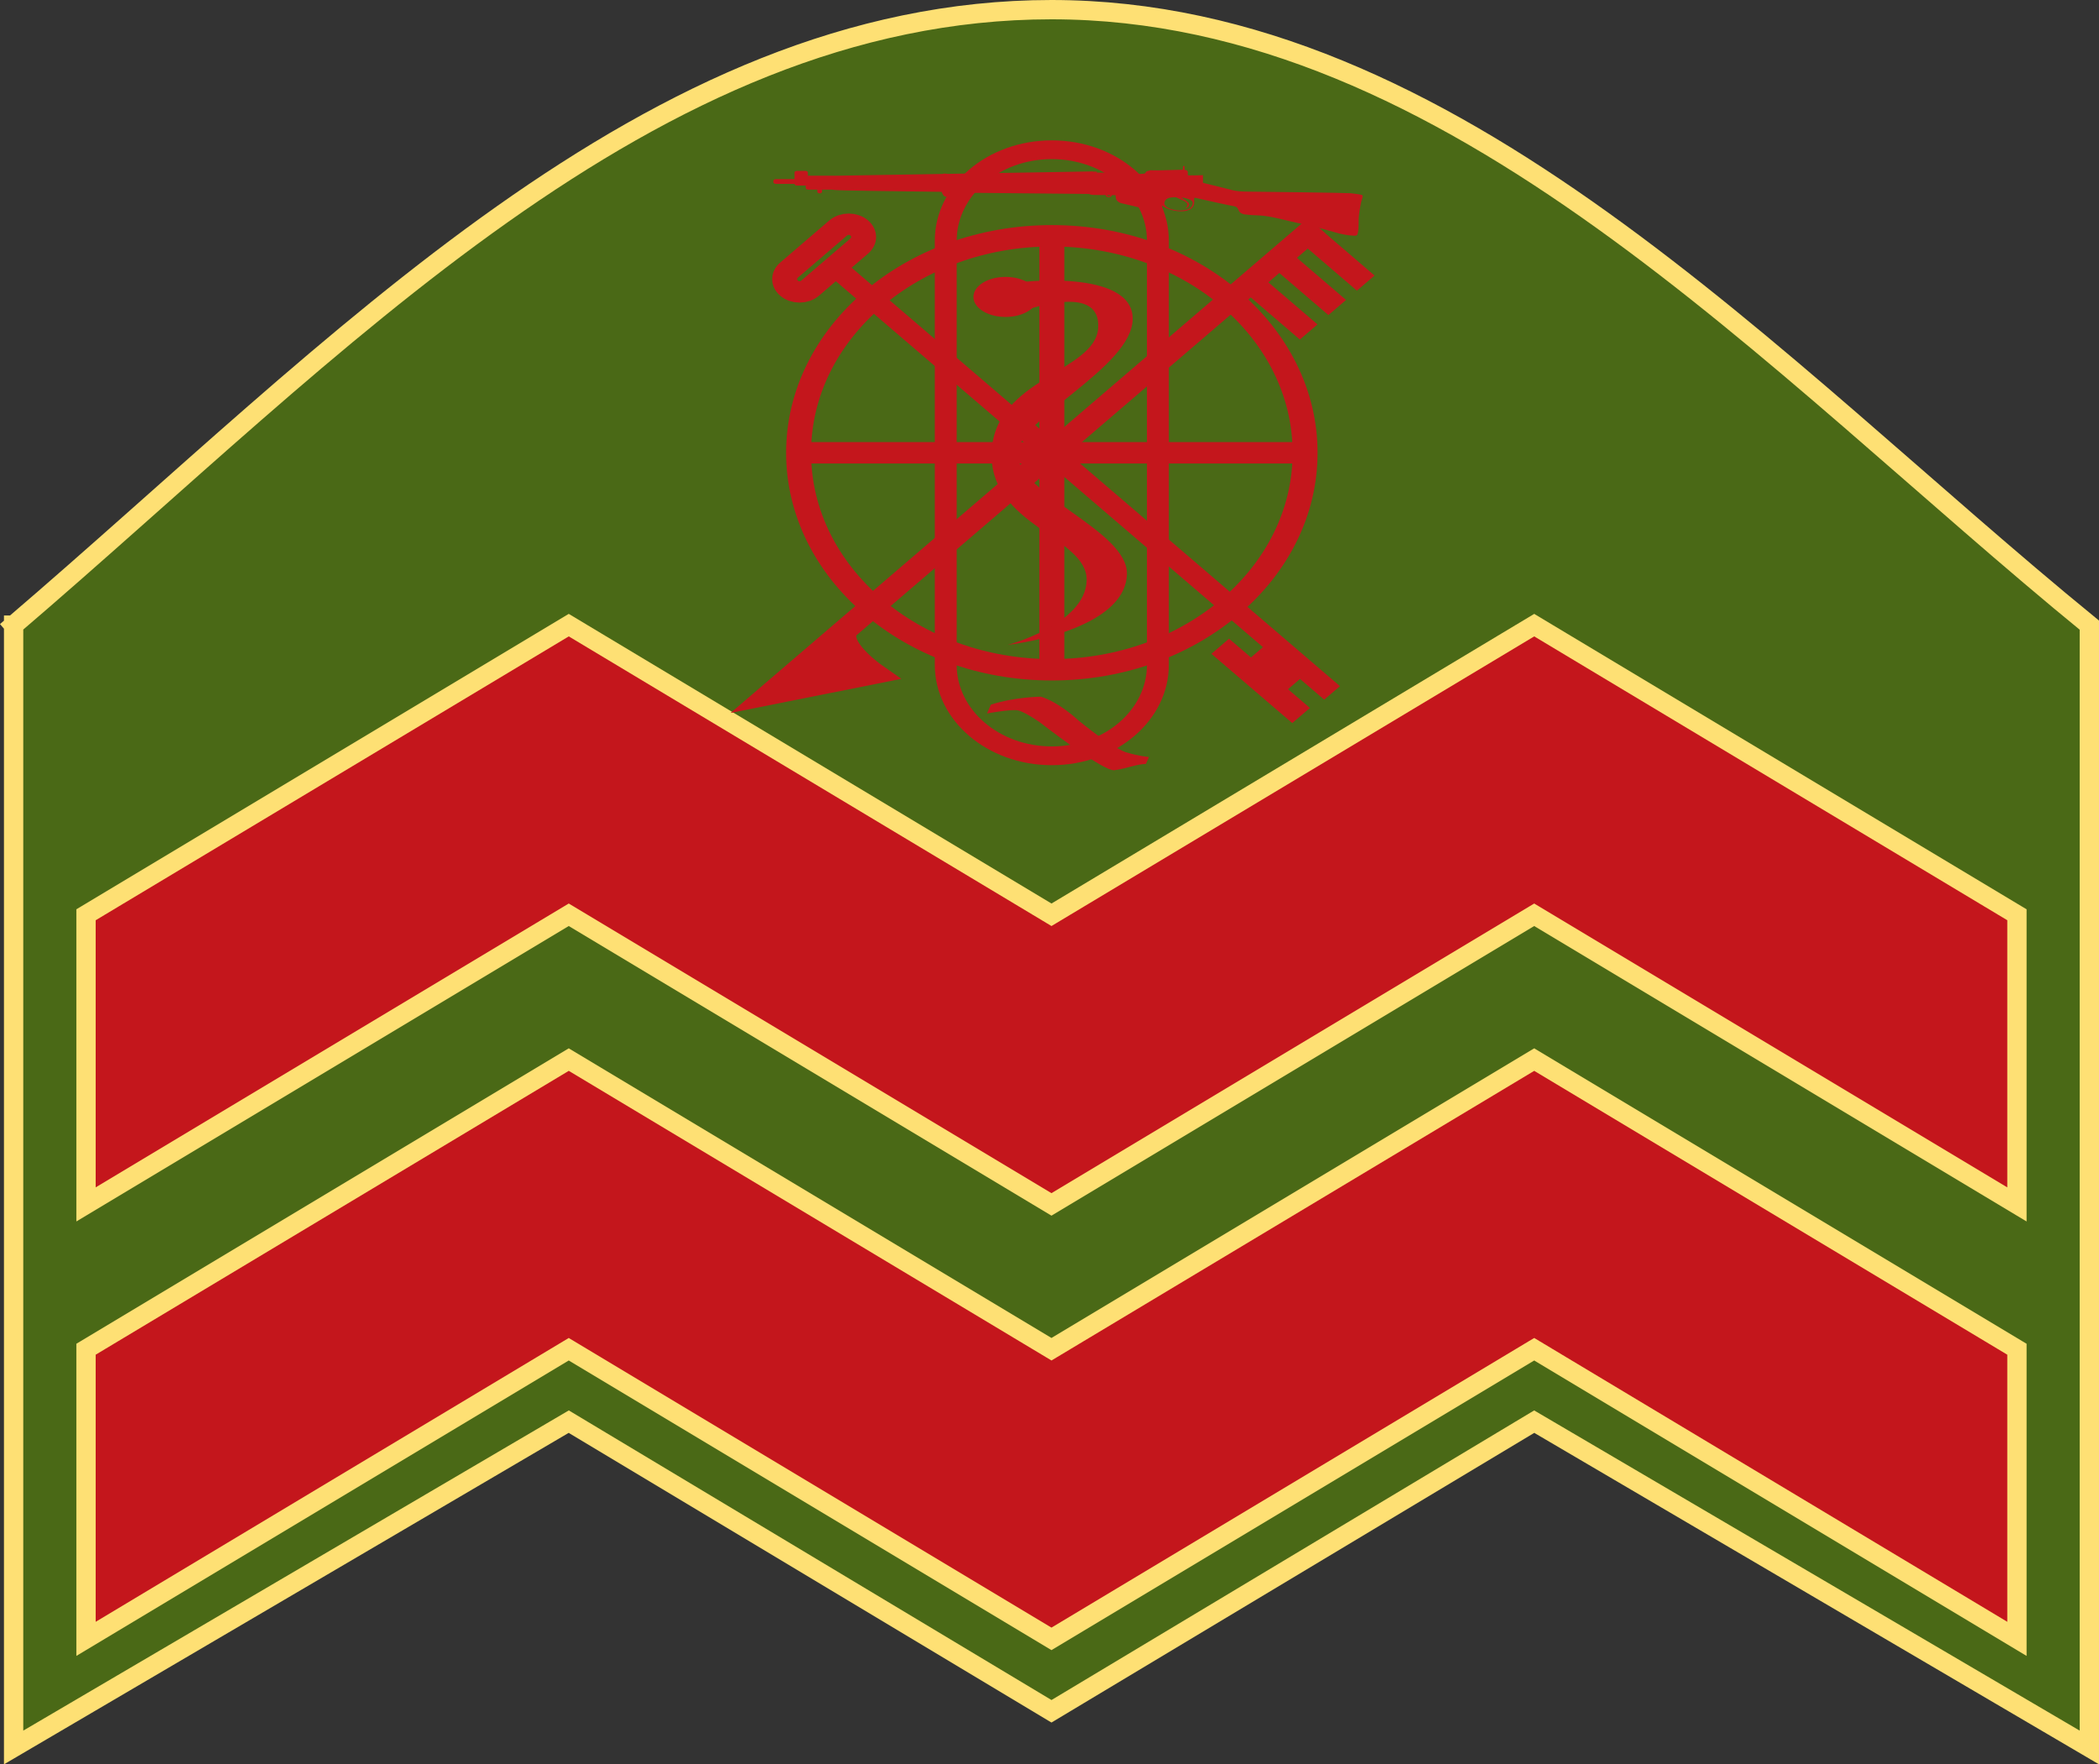 <?xml version="1.0" encoding="UTF-8" standalone="no"?>
<!-- Created with Inkscape (http://www.inkscape.org/) -->

<svg
   xmlns:osb="http://www.openswatchbook.org/uri/2009/osb"
   xmlns:dc="http://purl.org/dc/elements/1.1/"
   xmlns:cc="http://creativecommons.org/ns#"
   xmlns:rdf="http://www.w3.org/1999/02/22-rdf-syntax-ns#"
   xmlns:svg="http://www.w3.org/2000/svg"
   xmlns="http://www.w3.org/2000/svg"
   xmlns:xlink="http://www.w3.org/1999/xlink"
   xmlns:sodipodi="http://sodipodi.sourceforge.net/DTD/sodipodi-0.dtd"
   xmlns:inkscape="http://www.inkscape.org/namespaces/inkscape"
   width="217.41mm"
   height="182.746mm"
   viewBox="0 0 217.41 182.746"
   version="1.1"
   id="svg8"
   inkscape:version="0.92.1 r15371"
   sodipodi:docname="Ireland-Army-OR-6 (1949).svg">
  <rect x="0" y="0" width="217.41" height="182.746" fill="#333333" stroke="none"/>
  <defs
     id="defs2">
    <linearGradient
       id="linearGradient5518">
      <stop
         id="stop5520"
         offset="0"
         style="stop-color:#ffffff;stop-opacity:1;" />
      <stop
         id="stop5522"
         offset="1"
         style="stop-color:#cdad6a;stop-opacity:1;" />
    </linearGradient>
    <linearGradient
       id="linearGradient5498">
      <stop
         id="stop5500"
         offset="0"
         style="stop-color:#dab976;stop-opacity:1;" />
      <stop
         id="stop5502"
         offset="1"
         style="stop-color:#fbf0a7;stop-opacity:1;" />
    </linearGradient>
    <linearGradient
       id="linearGradient4919">
      <stop
         style="stop-color:#f2ead2;stop-opacity:1;"
         offset="0"
         id="stop4921" />
      <stop
         style="stop-color:#c1973e;stop-opacity:1;"
         offset="1"
         id="stop4923" />
    </linearGradient>
    <linearGradient
       id="linearGradient4855">
      <stop
         id="stop4857"
         offset="0"
         style="stop-color:#cba85d;stop-opacity:1;" />
      <stop
         id="stop4859"
         offset="1"
         style="stop-color:#e2d19c;stop-opacity:1;" />
    </linearGradient>
    <linearGradient
       osb:paint="solid"
       id="linearGradient4780">
      <stop
         id="stop4782"
         offset="0"
         style="stop-color:#ffffff;stop-opacity:1;" />
    </linearGradient>
    <linearGradient
       id="linearGradient3025"
       inkscape:collect="always">
      <stop
         id="stop3027"
         offset="0"
         style="stop-color:#000000;stop-opacity:1;" />
      <stop
         id="stop3029"
         offset="1"
         style="stop-color:#000000;stop-opacity:0;" />
    </linearGradient>
    <linearGradient
       gradientUnits="userSpaceOnUse"
       y2="596.783"
       x2="575.029"
       y1="550.569"
       x1="463.155"
       id="linearGradient3031"
       xlink:href="#linearGradient3025"
       inkscape:collect="always" />
    <linearGradient
       y2="596.783"
       x2="575.029"
       y1="550.569"
       x1="463.155"
       gradientUnits="userSpaceOnUse"
       id="linearGradient4370"
       xlink:href="#linearGradient4919"
       inkscape:collect="always" />
  </defs>
  <sodipodi:namedview
     id="base"
     pagecolor="#ffffff"
     bordercolor="#666666"
     borderopacity="1.0"
     inkscape:pageopacity="0.0"
     inkscape:pageshadow="2"
     inkscape:zoom="0.7"
     inkscape:cx="314.57196"
     inkscape:cy="109.83234"
     inkscape:document-units="mm"
     inkscape:current-layer="layer1"
     showgrid="false"
     inkscape:snap-bbox="true"
     inkscape:snap-bbox-midpoints="true"
     inkscape:window-width="1366"
     inkscape:window-height="705"
     inkscape:window-x="-8"
     inkscape:window-y="-8"
     inkscape:window-maximized="1"
     showguides="false" />
  <g
     inkscape:label="Layer 1"
     inkscape:groupmode="layer"
     id="layer1"
     transform="translate(44.066,-201.323)">
    <rect
       style="opacity:1;fill:#808000;fill-opacity:1;stroke:none;stroke-width:0.244;stroke-linecap:square;stroke-linejoin:miter;stroke-miterlimit:4;stroke-dasharray:none;stroke-dashoffset:16.926;stroke-opacity:1"
       id="rect4485-9-1-6"
       width="7.5"
       height="7.5"
       x="164.844"
       y="281.073" />
    <path
       style="fill:#4a6916;fill-opacity:1;stroke:#fee074;stroke-width:2;stroke-linecap:square;stroke-linejoin:miter;stroke-miterlimit:4;stroke-dasharray:none;stroke-opacity:1"
       d="m -42.656,266.073 -3e-6,116.25 57.5,-33.75 50,30 50,-30 57.5,33.75 -1e-5,-116.25 c -32.821,-26.804 -65.84,-63.75 -107.5,-63.75 -41.66,0 -74.194,35.259 -107.5,63.75"
       id="path4563-7-9-9"
       inkscape:connector-curvature="0"
       sodipodi:nodetypes="cccccccac" />
    <path
       style="fill:#c4161c;fill-opacity:1;stroke:#fee074;stroke-width:2;stroke-linecap:square;stroke-linejoin:miter;stroke-miterlimit:4;stroke-dasharray:none;stroke-opacity:1"
       d="m -35.156,326.073 50,-30 50,30 50,-30 50,30 v -30 l -50,-30 -50,30 -50,-30 -50,30 z"
       id="path4563"
       inkscape:connector-curvature="0"
       sodipodi:nodetypes="ccccccccccc" />
    <path
       style="fill:#c4161c;fill-opacity:1;stroke:#fee074;stroke-width:2;stroke-linecap:square;stroke-linejoin:miter;stroke-miterlimit:4;stroke-dasharray:none;stroke-opacity:1"
       d="m -35.156,371.073 50,-30 50,30 50,-30 50,30 v -30 l -50,-30 -50,30 -50,-30 -50,30 z"
       id="path4563-7"
       inkscape:connector-curvature="0"
       sodipodi:nodetypes="ccccccccccc" />
    <g
       id="g18"
       transform="matrix(2.25,0,0,1.928,-108.168,114.952)">
      <g
         id="g2995">
        <g
           id="g21">
          <g
             id="g2997">
            <path
               style="fill:#c4161c;fill-opacity:1;stroke:none;stroke-width:0.656"
               inkscape:connector-curvature="0"
               d="m 79.457,55.279 c 0.048,0 0.097,10e-4 0.148,10e-4 0,10e-4 0,10e-4 0,0.003 0,0.03 -0.033,0.057 -0.075,0.057 -0.04,0 -0.073,-0.026 -0.073,-0.057 0,-0.002 0,-0.003 0,-0.004 z m 2.656,0.324 c 0.071,-0.177 0.272,-0.211 0.51,-0.209 0.065,0.034 0.183,0.095 0.368,0.197 0.316,0.174 0.074,0.39 0.074,0.39 0.155,-0.03 0.187,-0.196 0.149,-0.27 -0.028,-0.059 -0.248,-0.228 -0.349,-0.305 0.217,0.028 0.525,0.119 0.531,0.277 0.007,0.186 -0.1,0.338 -0.297,0.386 -0.199,0.047 -0.373,0.066 -0.677,-0.033 -0.212,-0.07 -0.395,-0.22 -0.309,-0.433 z m -17.906,-1.18 c -0.063,0 -0.113,0.036 -0.113,0.08 v 0.092 c 0,0.044 0.05,0.08 0.113,0.08 h 0.86 v 0.01 c 0,0.045 0.051,0.081 0.114,0.081 h 0.387 c 0.004,0 0.01,0 0.014,0 v 0.139 c 0,0.044 0.051,0.08 0.113,0.08 h 0.421 v 0.118 c 0,0.046 0.047,0.082 0.104,0.082 h 0.007 c 0.058,0 0.104,-0.036 0.104,-0.082 v -0.118 h 0.491 c 10e-4,0.006 0.004,0.01 0.005,0.01 0.161,0.05 3.201,0.073 5.013,0.108 0.026,0.097 0.09,0.265 0.205,0.267 0.078,0.003 0.127,-0.159 0.149,-0.256 0.055,0.01 0.109,0.021 0.149,0.025 0.172,0.021 6.207,0.069 6.271,0.078 0.062,0.01 0.024,0.058 0.347,0.058 0.071,0 0.226,0.002 0.431,0.003 0,0.003 0,0.004 0,0.006 0,0.059 0.062,0.107 0.138,0.107 0.077,0 0.141,-0.049 0.141,-0.107 v -0.002 c 0.056,0 0.114,0.002 0.174,0.003 0.003,0.034 0.006,0.075 0.01,0.128 0.019,0.239 0.254,0.301 0.254,0.301 0,0 0.888,0.242 1.428,0.399 0.539,0.156 0.447,-0.225 0.447,-0.225 L 81.972,55.84 c 0.115,0.087 0.332,0.22 0.569,0.272 0.304,0.066 0.583,0.047 0.757,-0.086 0.214,-0.163 0.161,-0.442 0.161,-0.504 0,-0.027 0.008,-0.067 0.021,-0.105 0.256,0.074 1.656,0.431 1.809,0.457 0.161,0.028 0.186,0.134 0.236,0.257 0.05,0.124 0.21,0.191 0.31,0.191 0.1,0 0.05,0.028 0.596,0.047 0.546,0.019 1.488,0.343 1.725,0.39 0.235,0.048 1.129,0.295 1.799,0.523 0.554,0.189 0.911,0.179 0.911,0.179 0,0 0.002,-10e-4 0.002,-0.003 0.025,-0.004 0.047,-0.008 0.067,-0.014 0.111,-0.029 0.1,-0.714 0.1,-0.886 0,-0.171 0.086,-0.837 0.147,-1.036 0.062,-0.2 0.038,-0.238 -0.012,-0.257 -0.05,-0.019 -0.323,-0.067 -0.509,-0.086 -0.187,-0.02 -4.181,-0.086 -4.727,-0.086 -0.546,0 -0.757,-0.095 -0.757,-0.095 l -1.31,-0.379 v -0.411 l -0.444,0.014 c -0.001,-0.006 -0.002,-0.01 -0.002,-0.01 -0.277,0.011 -0.26,0.054 -0.248,-0.171 0,0 -0.012,-0.086 -0.08,-0.104 -0.023,-0.006 -0.049,-0.009 -0.074,-0.006 v -0.208 l -0.068,-0.006 -0.013,0.2 -1.16,0.034 -0.348,-0.006 c 0,0 -0.021,-0.004 -0.024,0.02 -0.018,10e-4 -0.146,0.019 -0.171,0.084 -0.028,0.071 -0.032,0.061 -0.051,0.069 -0.02,0.006 -0.093,0.023 -0.224,0.027 C 80.83,54.148 80.778,54.1 80.746,54.1 h -1.089 -0.111 l -0.014,-0.026 -0.554,-0.004 0.004,-0.054 -0.153,0.004 h -0.012 l 0.001,-0.013 -6.707,0.132 c -0.004,-0.002 -0.153,-0.034 -0.23,0.004 l -4.973,0.097 c -0.011,-0.002 -0.021,-0.004 -0.032,-0.004 h -1.182 c -0.005,0 -0.01,0.001 -0.014,0.001 v -0.178 c 0,-0.044 -0.051,-0.08 -0.113,-0.08 H 65.18 c -0.063,0 -0.114,0.036 -0.114,0.08 v 0.362 h -0.859 z"
               nodetypes="sssccsccccccccccscsssscsscccccccccccssscccccccccccccccscccsscccsscscccsccccsccccssscsccccccccsssscsscssscssss"
               connector-curvature="0"
               id="path3003" />
          </g>
        </g>
      </g>
      <g
         id="g25">
        <circle
           style="fill:none;stroke:#c4161c;stroke-width:1.149;stroke-opacity:1"
           id="circle27"
           r="11.658"
           cy="69.123"
           cx="76.911" />
        <line
           style="fill:none;stroke:#c4161c;stroke-width:1.149;stroke-opacity:1"
           id="line29"
           y2="69.123"
           x2="88.645"
           y1="69.123"
           x1="65.176" />
        <line
           style="fill:none;stroke:#c4161c;stroke-width:1.149;stroke-opacity:1"
           id="line31"
           y2="57.387"
           x2="76.91"
           y1="80.857"
           x1="76.91" />
        <g
           id="g33">
          <path
             style="fill:#ffffff;stroke:#ffffff;stroke-width:1.149"
             inkscape:connector-curvature="0"
             id="path35"
             d="M 86.083,78.094" />
          <path
             style="fill:#ffffff;stroke:#ffffff;stroke-width:1.149"
             inkscape:connector-curvature="0"
             id="path37"
             d="M 89.929,81.939" />
          <line
             style="fill:none;stroke:#c4161c;stroke-width:1.149;stroke-opacity:1"
             id="line39"
             y2="79.517"
             x2="84.662"
             y1="83.238"
             x1="88.385" />
          <line
             style="fill:none;stroke:#c4161c;stroke-width:1.149;stroke-opacity:1"
             id="line41"
             y2="79.834"
             x2="86.36"
             y1="81.54"
             x1="88.067" />
        </g>
        <path
           style="fill:none;stroke:#c4161c;stroke-width:1.008;stroke-opacity:1"
           inkscape:connector-curvature="0"
           id="path43"
           d="m 81.793,80.519 c 0,2.696 -2.186,4.883 -4.883,4.883 v 0 c -2.698,0 -4.883,-2.187 -4.883,-4.883 V 57.728 c 0,-2.697 2.185,-4.885 4.883,-4.885 v 0 c 2.697,0 4.883,2.188 4.883,4.885 z" />
        <line
           style="fill:#ffffff;stroke:#c4161c;stroke-width:1.026;stroke-opacity:1"
           id="line45"
           y2="58.978"
           x2="66.765"
           y1="82.023"
           x1="89.812" />
        <path
           style="fill:none;stroke:#c4161c;stroke-width:1.149;stroke-opacity:1"
           inkscape:connector-curvature="0"
           id="path47"
           d="m 65.782,60.279 c -0.268,0.268 -0.702,0.268 -0.969,0 v 0 c -0.268,-0.268 -0.268,-0.702 0,-0.97 l 2.262,-2.263 c 0.268,-0.268 0.702,-0.268 0.97,0 v 0 c 0.268,0.268 0.268,0.702 0,0.97 z" />
        <path
           style="fill:#c4161c;fill-opacity:1;stroke:#c4161c;stroke-width:1.149;stroke-opacity:1"
           inkscape:connector-curvature="0"
           id="path49"
           d="m 67.467,78.562 c -0.647,0.863 1.248,2.411 1.248,2.411 L 63.951,82.082 89.1,56.932" />
        <g
           id="g51">
          <line
             style="fill:#ffffff;stroke:#c4161c;stroke-width:1.149;stroke-opacity:1"
             id="line53"
             y2="62.633"
             x2="88.734"
             y1="60.007"
             x1="86.109" />
          <line
             style="fill:#ffffff;stroke:#c4161c;stroke-width:1.149;stroke-opacity:1"
             id="line55"
             y2="61.319"
             x2="90.048"
             y1="58.693"
             x1="87.423" />
          <line
             style="fill:#ffffff;stroke:#c4161c;stroke-width:1.149;stroke-opacity:1"
             id="line57"
             y2="60.007"
             x2="91.36"
             y1="57.38"
             x1="88.734" />
        </g>
      </g>
      <path
         style="fill:#c4161c;fill-opacity:1;stroke:none;stroke-width:0.115"
         inkscape:connector-curvature="0"
         id="path59"
         d="m 76.407,82.226 c 0,0 -1.203,0.01 -2.303,0.429 l -0.176,0.471 c 0,0 1.125,-0.238 1.408,-0.167 0,0 0.244,0.021 1.026,0.647 0,0 2.903,2.645 3.427,2.57 0.52,-0.075 1.013,-0.325 1.453,-0.338 l 0.14,-0.371 c 0,0 -0.493,-0.05 -0.985,-0.232 0,0 -0.494,-0.053 -2.278,-1.749 0,-0.001 -0.87,-0.958 -1.712,-1.26" />
      <g
         id="g61">
        <ellipse
           style="fill:#c4161c;fill-opacity:1"
           id="ellipse63"
           ry="1.076"
           rx="1.48"
           cy="60.75"
           cx="74.781" />
        <path
           style="fill:#c4161c;fill-opacity:1"
           inkscape:connector-curvature="0"
           id="path65"
           d="m 74.869,79.448 c 0,0 3.578,-1.098 3.644,-3.455 0.067,-2.36 -4.507,-2.95 -4.373,-6.909 0.133,-3.961 4.771,-4.299 4.903,-6.658 0.133,-2.359 -2.948,-1.094 -3.512,-0.926 -0.564,0.168 -1.127,-1.264 -0.662,-1.434 0.464,-0.168 5.764,-0.843 5.764,1.854 0,2.612 -5.3,5.393 -5.3,7.246 0,2.198 5.102,4.129 5.035,6.488 -0.065,2.361 -3.312,3.456 -5.499,3.794 z" />
      </g>
    </g>
  </g>
</svg>
